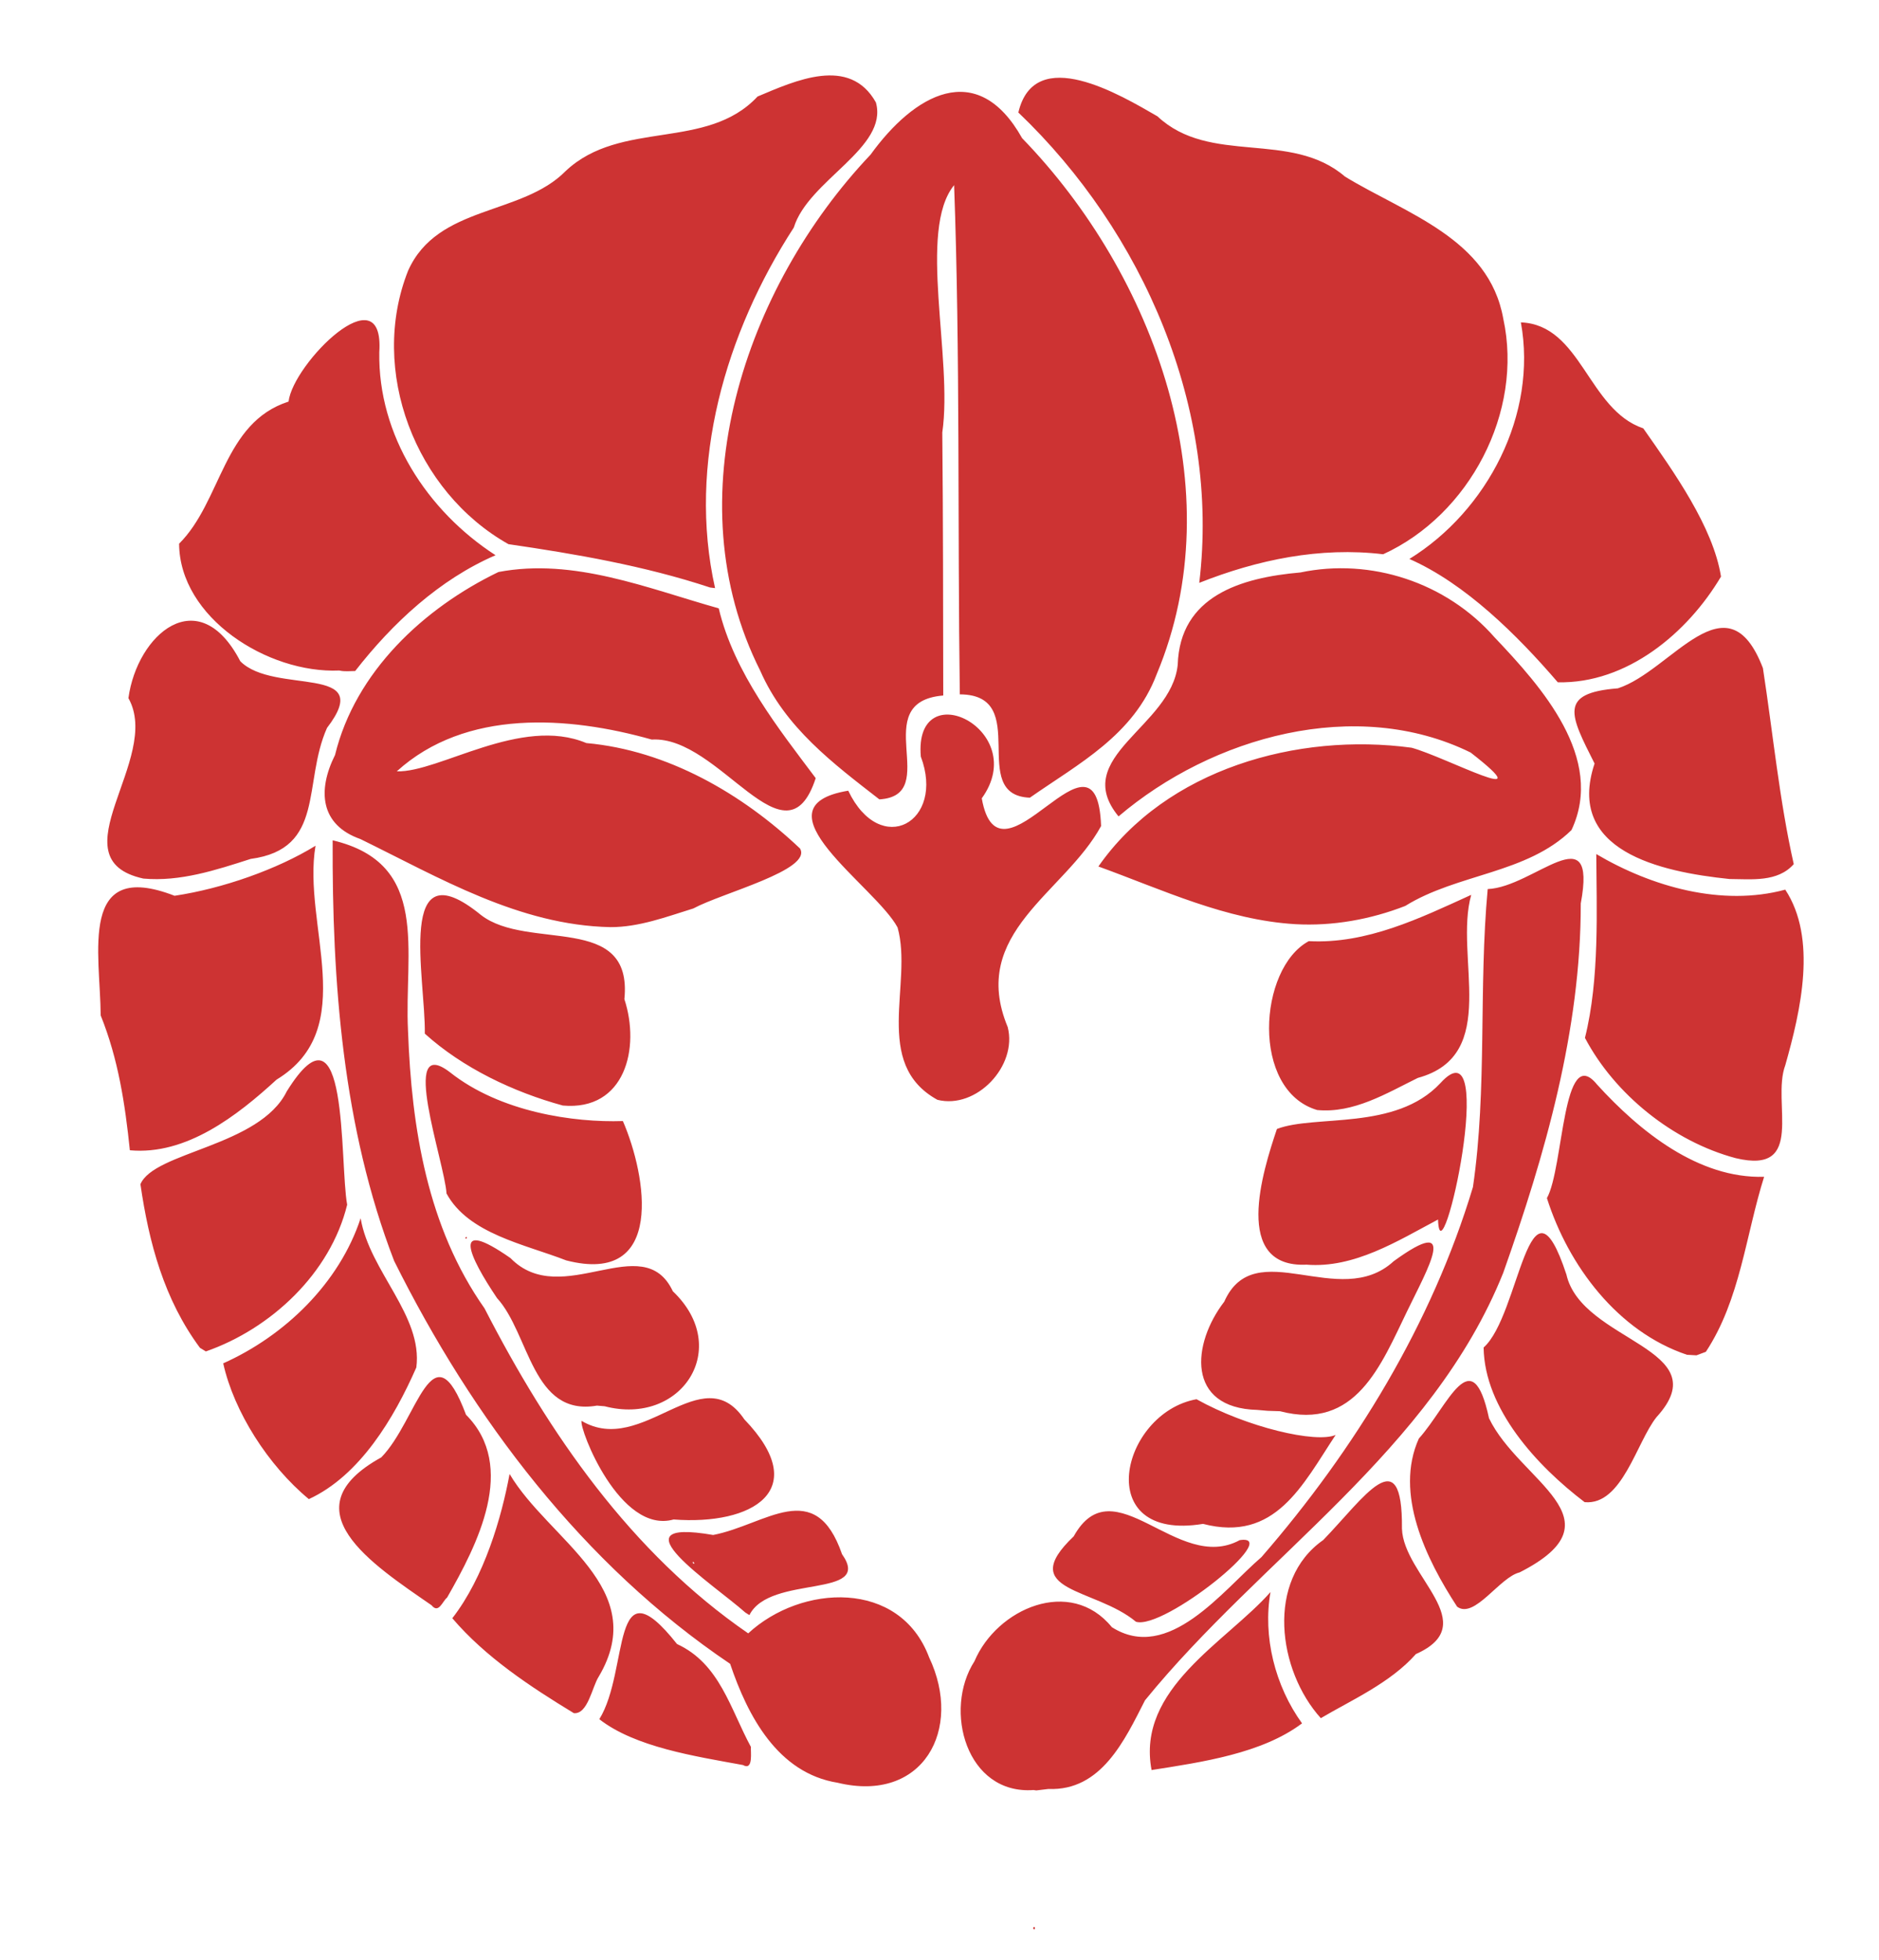 <?xml version="1.0" encoding="UTF-8" standalone="no"?>
<svg
   xmlns:dc="http://purl.org/dc/elements/1.1/"
   xmlns:cc="http://creativecommons.org/ns#"
   xmlns:rdf="http://www.w3.org/1999/02/22-rdf-syntax-ns#"
   xmlns:svg="http://www.w3.org/2000/svg"
   xmlns="http://www.w3.org/2000/svg"
   xmlns:sodipodi="http://sodipodi.sourceforge.net/DTD/sodipodi-0.dtd"
   xmlns:inkscape="http://www.inkscape.org/namespaces/inkscape"
   viewBox="0 0 2608 2720"
   height="2720"
   width="2608"
   id="svg606"
   version="1.1"
   sodipodi:docname="toyoda.svg"
   inkscape:version="0.92.2 2405546, 2018-03-11">
  <sodipodi:namedview
     pagecolor="#ffffff"
     bordercolor="#666666"
     borderopacity="1"
     objecttolerance="10"
     gridtolerance="10"
     guidetolerance="10"
     inkscape:pageopacity="0"
     inkscape:pageshadow="2"
     inkscape:window-width="1920"
     inkscape:window-height="1176"
     id="namedview6"
     showgrid="false"
     inkscape:zoom="0.36658899"
     inkscape:cx="1107.0703"
     inkscape:cy="1329.1486"
     inkscape:window-x="0"
     inkscape:window-y="24"
     inkscape:window-maximized="0"
     inkscape:current-layer="svg606" />
  <defs
     id="defs610" />
  <path
     style="fill:#cd3333;stroke-width:1.333;fill-opacity:1"
     d="m 1433.867,2675.812 c 2.53,-6.714 4.141,4.836 0,0 z m 0.695,-192.032 c -93.217,6.769 -125.666,-110.918 -82.029,-178.727 30.922,-73.019 133.129,-117.835 190.667,-47.263 78.577,49.981 153.723,-50.813 207.727,-97.256 129.602,-149.222 236.386,-323.646 293.486,-513.468 19.954,-136.68 7.697,-276 20.479,-413.449 64.037,-2.455 152.459,-105.036 129.164,19.992 0.224,175.607 -49.471,348.399 -107.593,512.457 -99.001,246.731 -335.14,393.953 -497.263,593.272 -28.107,55.078 -60.596,125.966 -134,122.968 l -16.849,2.025 -3.789,-0.551 z m -271.95,-10.105 C 1079.512,2460.304 1037.851,2381.159 1013.403,2308.659 809.181,2171.054 655.863,1968.142 547.041,1749.57 475.704,1564.662 460.878,1362.608 461.714,1165.984 c 136.408,32.287 99.003,153.429 104.603,264.585 4.918,134.596 26.924,272.366 106.216,384.905 88.918,173.132 203.374,339.159 365.958,450.926 73.721,-68.267 210.523,-75.229 251.111,33.333 47.489,100.043 -8.572,202.564 -126.99,173.941 z m 435.728,-17.628 c -21.397,-113.267 103.695,-177.472 165.083,-246.98 -10.827,61.42 6.091,130.106 43.772,182.189 -55.489,41.784 -138.718,53.792 -208.855,64.791 z M 1031.2,2449.097 c -66.727,-12.222 -149.561,-24.789 -199.359,-63.579 42.073,-67.902 14.959,-221.501 107.836,-104.324 59.352,27.254 73.849,89.854 102.573,142.766 -0.622,6.412 3.739,33.499 -11.049,25.137 z m 802.059,-65.03 c -59.677,-66.04 -76.653,-191.262 3.398,-247.205 55.876,-57.637 110.327,-141.899 109.21,-15.812 2.081,65.471 113.46,132.187 19.344,174.089 -35.544,40.242 -90.411,64.312 -131.952,88.928 z m -1036.821,-6.969 c -60.796,-36.971 -122.746,-77.872 -168.636,-131.695 44.335,-56.936 68.372,-139.98 79.487,-200.169 54.442,92.061 196.596,158.248 123.745,281.166 -9.198,14.155 -15.02,52.589 -34.596,50.698 z m 780.242,-126.806 c -56.779,-47.489 -167.708,-41.14 -86.375,-118.558 55.73,-100.01 143.65,52.502 230.387,5.308 61.776,-9.551 -105.499,125.056 -144.012,113.25 z m -542.17,-12.796 c -43.212,-38.501 -187.296,-132.248 -44.643,-107.607 73.421,-14.155 141.525,-81.404 178.855,26.663 44.249,62.534 -100.267,27.442 -128.572,84.516 z m -70.643,-68.428 c -3.689,-5.301 -2.712,2.571 0,0 z M 2022.46,2229.4 c -43.196,-66.186 -87.474,-157.122 -53.146,-233.308 40.47,-44.988 73.703,-138.344 97.388,-28.195 41.997,87.618 187.381,140.154 42.498,213.902 -27.809,6.606 -62.638,65.224 -86.74,47.601 z M 598.985,2227.399 C 516.121,2170.136 398.611,2094.341 529.2,2022.201 c 50.649,-51.564 70.661,-184.44 117.622,-59.134 71.724,71.894 15.604,180.451 -26.289,253.71 -6.331,4.797 -11.571,22.949 -21.549,10.623 z M 1669.796,2114.481 c -156.208,25.685 -114.426,-153.945 -9.069,-172.961 69.974,39.041 166.086,61.461 193.098,49.547 -46.056,69.744 -83.943,149.459 -184.028,123.414 z m -734.883,-6.107 c -74.481,20.904 -131.14,-125.789 -127.733,-136.85 85.048,50.49 167.021,-89.213 225.904,-2.114 95.083,98.677 10.833,147.284 -98.171,138.964 z m 1264.505,-24.04 c -66.173,-50.286 -139.073,-129.434 -140.196,-214.6 50.401,-44.476 62.686,-259.521 114.871,-101.386 21.21,94.146 212.819,102.074 125.075,198.053 -27.618,34.469 -47.685,122.846 -99.75,117.933 z m -1770.74,-4.212 C 372.106,2033.313 324.668,1958.687 309.823,1891.733 395.36,1853.45 470.873,1780.49 500.547,1690.4 c 12.395,73.727 86.564,135.034 77.32,207.03 -30.778,70.019 -78.292,150.031 -149.188,182.691 z M 1745.2,1956.364 c -99.575,-2.595 -90.656,-92.251 -46,-150.155 42.27,-95.301 159.881,13.2 235.258,-56.224 92.342,-67.081 46.855,10.88 18.912,68.748 -36.533,75.199 -71.605,167.039 -176.73,139.431 l -17.211,-0.562 z m -916.667,-5.977 c -90.206,15.501 -93.357,-99.729 -138.667,-149.193 -38.904,-57.708 -65.123,-113.939 18.667,-55.507 71.231,73.024 184.072,-41.85 225.327,45.99 83.112,79.028 11.673,187.37 -94.593,159.602 z M 647.81,1718.492 c 1.498,-5.147 -5.17,0.838 0,0 z m 1693.656,161.354 c -96.003,-32.228 -164.601,-123.434 -194.387,-217.374 23.501,-42.212 21.448,-216.952 69.657,-157.532 59.543,65.362 140.924,130.643 231.797,127.934 -25.587,81.177 -33.157,170.549 -80.851,242.847 l -13,4.874 z m -2063.936,-9.66 c -49.621,-66.787 -70.875,-145.781 -82.612,-226.989 18.838,-45.119 165.258,-52.304 203.079,-128.797 86.454,-139.331 73.069,98.047 83.852,157.236 -23.323,95.118 -105.693,172.054 -196.128,203.562 l -8.191,-5.012 z M 1813.376,1754.798 c -103.32,4.741 -60.923,-129.259 -41.044,-188.273 52.643,-20.297 164.578,2.899 226.63,-63.343 82.979,-91.657 0.194,284.596 -3.012,188.975 -56.117,29.761 -116.302,67.919 -182.574,62.641 z m -1027.509,-5.92 c -57.116,-22.282 -135.7,-36.721 -166.107,-92.842 -2.739,-43.54 -66.668,-222.829 4.723,-168.248 69.956,55.557 172.427,70.03 240.05,67.743 32.721,75.341 59.505,228.97 -78.667,193.346 z M 2409.2,1607.035 c -87.256,-23.203 -168.3,-88.987 -209.33,-166.919 20.545,-81.847 16.046,-179.786 15.719,-255.037 76.874,45.423 174.476,73.157 262.296,49.363 44.505,67.663 21.661,167.402 0.04,243.641 -19.44,51.578 29.5,152.485 -68.725,128.952 z M 180.245,1596.067 c -6.727,-64.592 -16.045,-126.31 -40.494,-187.131 -0.511,-85.765 -31.593,-217.958 102.557,-165.991 67.208,-10.08 142.61,-36.787 195.637,-69.407 -18.75,109.672 62.97,253.321 -54.09,324.524 -54.773,50.276 -125.552,105.218 -203.61,98.005 z m 1647.906,-55.827 c -92.331,-27.319 -81.747,-196.627 -11.584,-234.331 80.512,4.17 154.394,-31.885 225.453,-64.251 -24.139,85.907 41.431,222.575 -74.153,254.035 -43.5,21.406 -89.178,49.419 -139.716,44.547 z M 781.2,1534.005 c -68.826,-18.776 -139.084,-52.322 -191.569,-99.758 1.208,-76.494 -41.026,-261.689 77.94,-164.622 65.275,50.61 211.136,-4.228 199.061,116.775 22.375,68.036 0.843,155.264 -85.432,147.605 z m 519.909,-7.947 c -91.15,-50.261 -33.524,-161.493 -55.29,-239.097 -30.41,-57.269 -202.819,-167.498 -68.503,-189.822 45,94.004 134.945,43.344 100.752,-47.34 -10.031,-117.013 153.214,-37.026 84.592,57.934 24.769,139.147 159.868,-122.291 165.616,38.448 -50.718,93.183 -183.917,148.189 -129.603,278.941 13.849,53.962 -43.385,114.498 -97.564,100.936 z M 847.2,1286.45 c -126.614,-2.566 -236.891,-68.38 -347.003,-122.218 -55.735,-19.557 -59.864,-67.355 -35.17,-116.636 28.103,-115.41 123.081,-203.863 226.839,-253.903 104.718,-19.908 206.863,22.692 305.73,50.438 21.202,89.559 83.76,167.837 134.595,235.603 -41.821,128.033 -133.204,-59.422 -227.658,-53.559 -115.703,-32.688 -258.236,-42.69 -353.812,44.127 59.098,1.68 172.222,-77.409 263.145,-39.252 112.701,10.141 216.519,70.488 296.551,146.312 17.38,29.797 -107.691,61.423 -148.086,83.179 -37.354,11.612 -75.555,26.06 -115.132,25.91 z m 950.667,-4.106 c -96.126,-5.734 -184.076,-47.712 -273.333,-80.041 94.259,-135.11 276.307,-186.221 434.667,-164.798 47.15,12.738 185.24,87.017 81.983,6.678 -159.002,-78.046 -358.616,-22.051 -488.695,88.626 -67.966,-82.722 73.354,-124.041 82.149,-210.409 3.029,-95.243 87.381,-120.886 170.328,-128.072 97.574,-20.505 202.557,13.697 269.586,90.168 64.891,68.38 153.568,167.348 106.618,267.29 -62.31,60.784 -158.206,60.264 -230.755,105.28 -48.28,18.776 -100.661,28.196 -152.548,25.277 z m 602.667,-62.644 c -96.781,-10.016 -227.733,-39.047 -187.317,-160.239 -33.844,-67.205 -50.857,-97.914 32.305,-104.335 74.61,-24.005 151.641,-157.798 201.36,-28.059 14.179,92.429 22.957,184.103 42.797,271.964 -22.412,25.447 -58.925,20.796 -89.144,20.669 z m -2201.542,-0.619 c -123.628,-27.13 26.771,-166.167 -20.751,-250.344 12.017,-88.513 97.29,-162.754 155.253,-51.24 46.688,47.229 189.296,2.708 120.373,92.546 -34.066,76.463 -1.816,167.81 -106,181.778 -47.86,15.393 -97.903,31.869 -148.875,27.259 z M 1220.533,1109.181 C 1156.398,1059.371 1089.793,1009.641 1055.2,930.704 935.032,691.943 1033.606,398.91 1208.309,214.587 1268.346,131.468 1355.949,79.816 1418.7,191.764 c 183.944,189.713 293.285,489.067 186.834,743.569 -32.079,84.996 -108.611,124.288 -176.104,171.507 -87.593,-3.364 4.12,-142.892 -97.226,-143.383 -3.247,-233.3 0.611,-471.742 -7.924,-706.547 -50.948,62.653 -1.412,239.812 -16.402,343.218 1.17,121.642 1.124,243.291 1.323,364.937 -106.69,8.81 -0.097,138.781 -88.667,144.114 z m 941.634,-162.46 C 2105.883,881.19 2033.876,809.837 1956.2,775.588 c 108.296,-66.822 178.051,-200.827 154.718,-328.278 84.132,3.442 92.757,120.856 169.927,147.09 42.483,60.51 96.867,136.648 107.858,205.652 -46.561,78.495 -130.785,148.813 -226.536,146.669 z M 470.974,930.382 C 371.322,934.758 249.198,856.865 248.594,754.4 c 59.312,-59.055 60.832,-167.893 151.924,-197.181 6.015,-52.615 133.318,-180.19 125.942,-68.56 -1.992,115.384 66.378,220.336 161.329,281.759 -77.876,33.629 -143.066,94.253 -194.783,160.649 -7.351,0.061 -14.727,1.075 -22.032,-0.685 z M 985.509,815.193 C 894.597,785.08 797.929,768.486 705.732,755.067 576.551,682.52 511.538,513.997 566.446,375.571 607.446,283.931 724.107,299.653 785.412,237.048 c 76.502,-71.528 195.486,-27.473 266.059,-103.11 52.202,-21.923 127.815,-56.915 164.257,8.193 17.667,63.179 -93.809,107.817 -113.947,173.601 -94.57,145.798 -147.928,327.812 -109.29,500.333 z m 679.026,-6.459 c 29.071,-241.644 -77.55,-486.956 -251.084,-652.613 22.569,-96.014 142.316,-23.964 193.082,5.298 73.131,68.629 184.839,18.693 260.333,83.661 83.992,51.229 199.834,85.74 219.618,197.012 28.349,129.645 -47.097,272.409 -166.697,326.977 -87.371,-10.528 -174.459,7.63 -255.253,39.663 z"
     id="path616"
     inkscape:connector-curvature="0" />
</svg>
